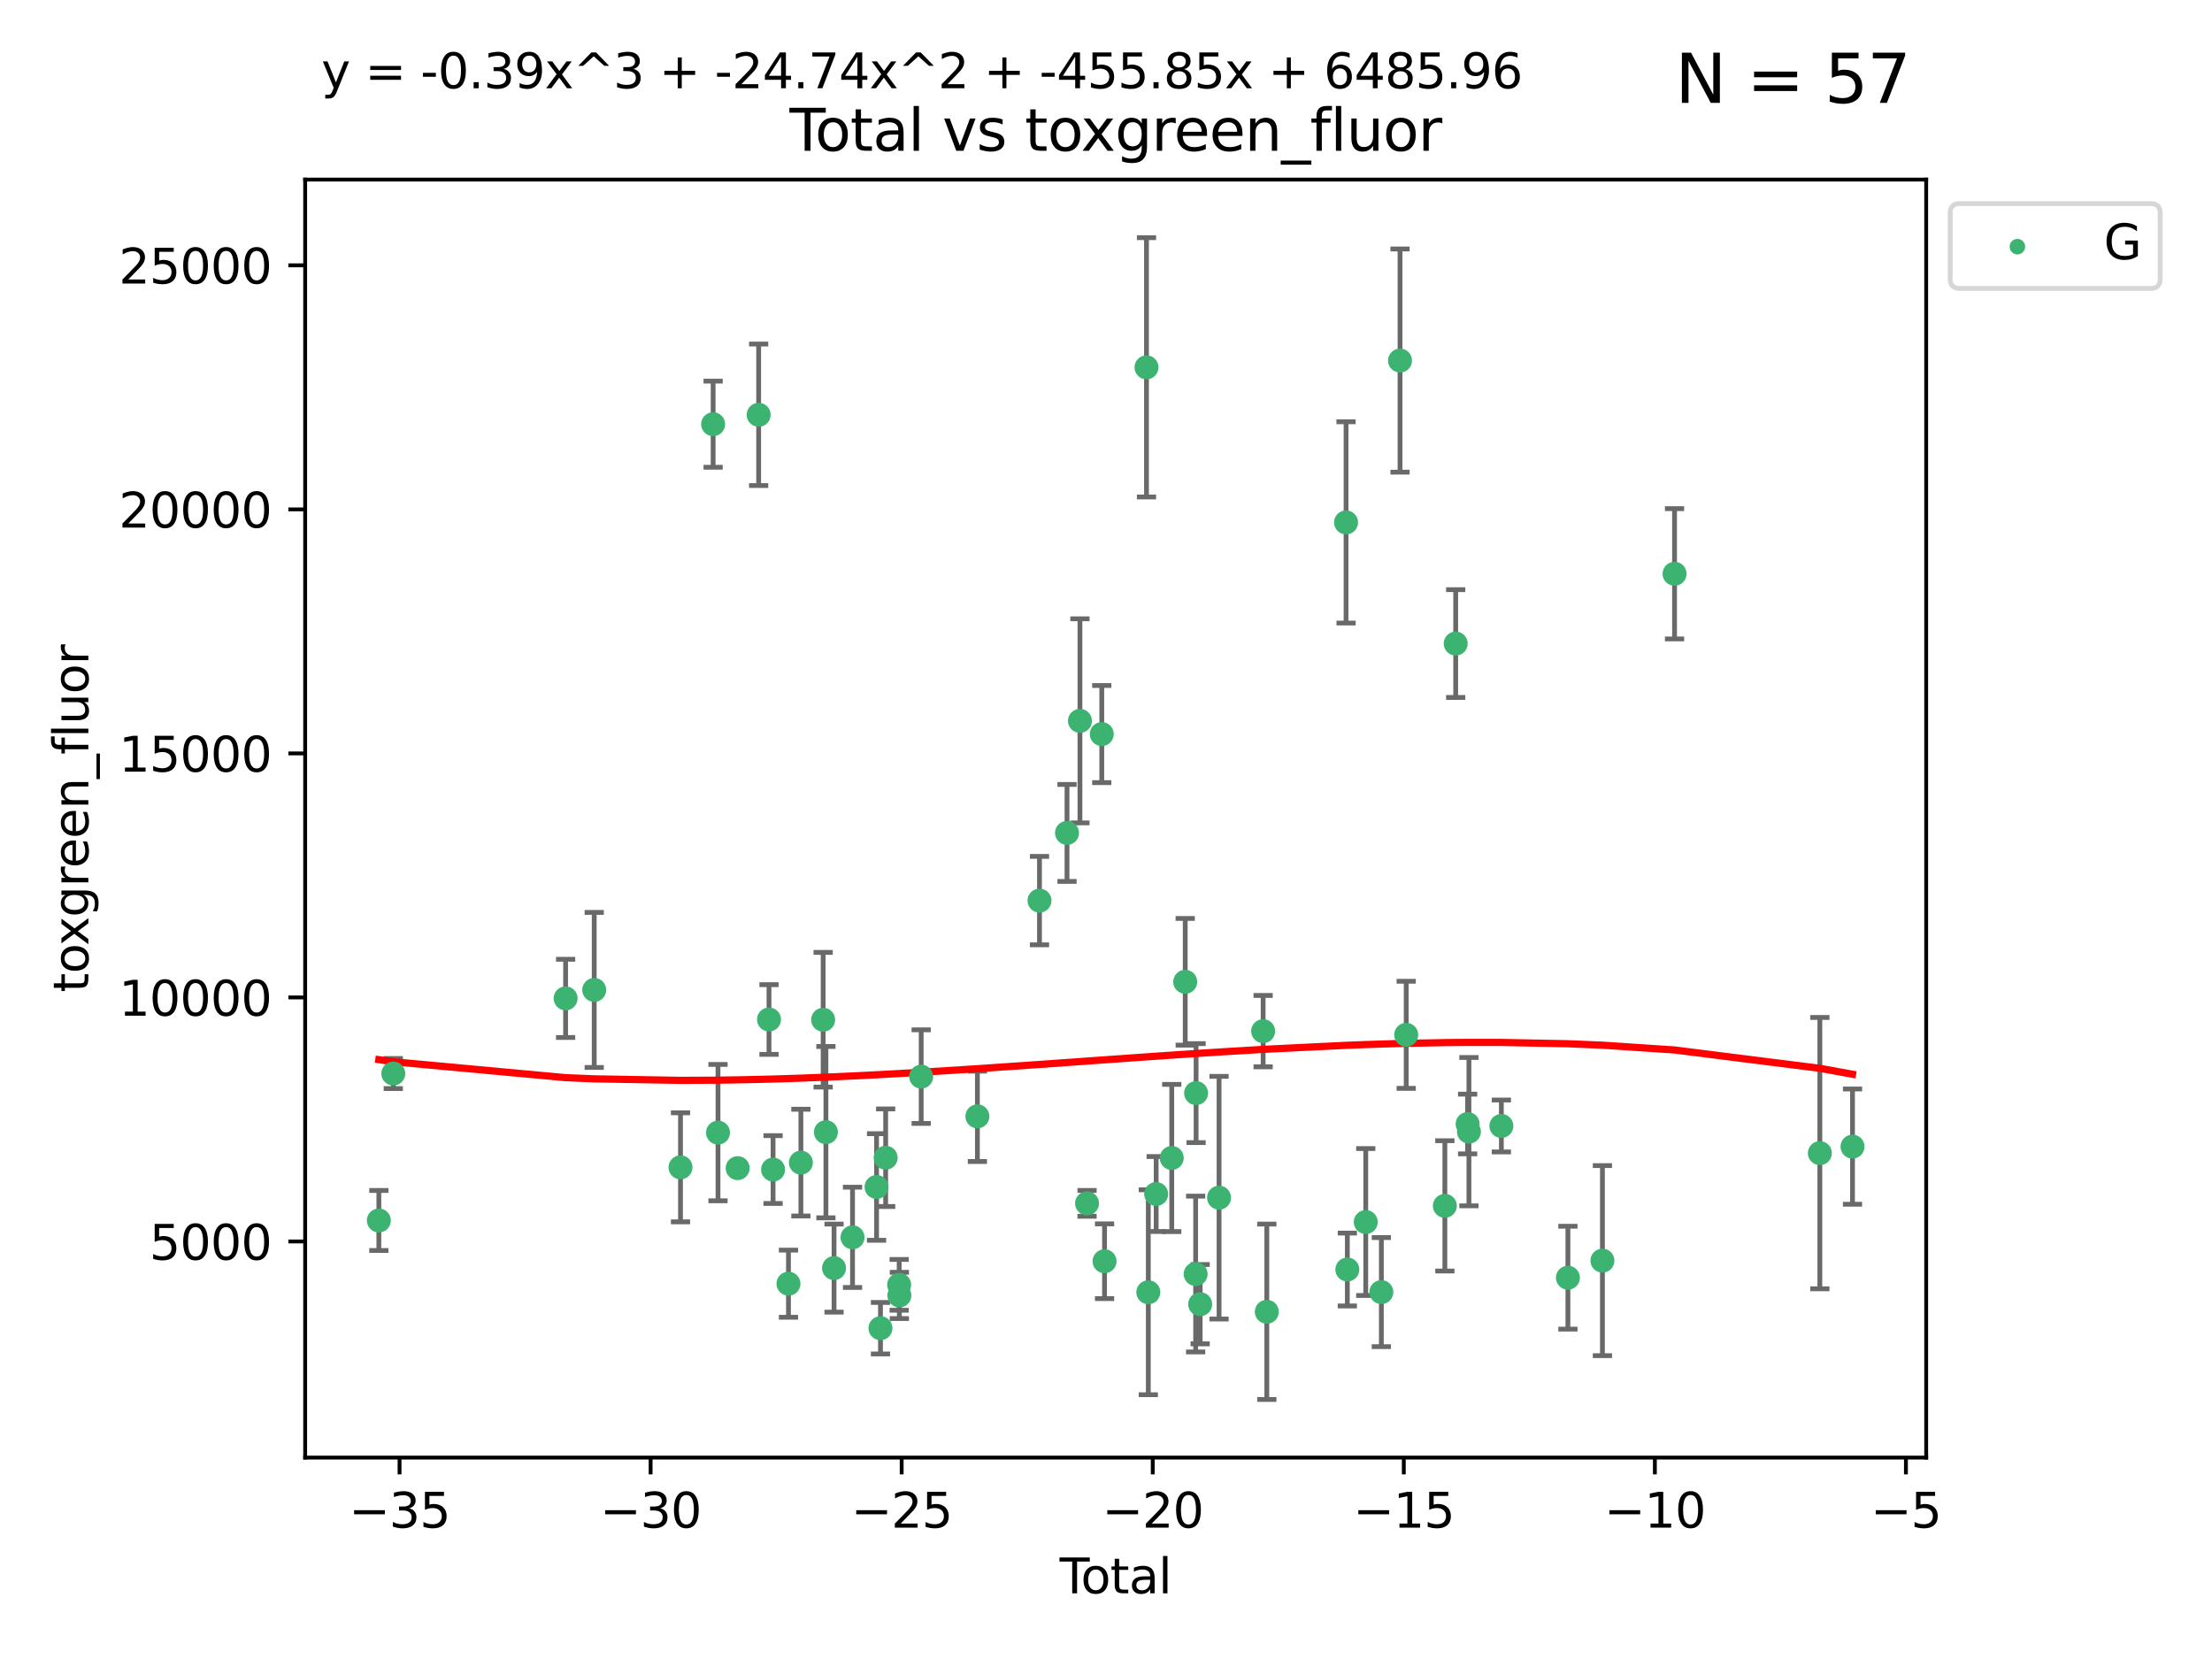 <?xml version="1.0" encoding="utf-8" standalone="no"?>
<!DOCTYPE svg PUBLIC "-//W3C//DTD SVG 1.1//EN"
  "http://www.w3.org/Graphics/SVG/1.1/DTD/svg11.dtd">
<svg xmlns:xlink="http://www.w3.org/1999/xlink" width="460.8pt" height="345.6pt" viewBox="0 0 460.8 345.6" xmlns="http://www.w3.org/2000/svg" version="1.1">
 <defs>
  <style type="text/css">*{stroke-linejoin: round; stroke-linecap: butt}</style>
 </defs>
 <g id="figure_1">
  <g id="patch_1">
   <path d="M 0 345.6 
L 460.8 345.6 
L 460.8 0 
L 0 0 
z
" style="fill: #ffffff"/>
  </g>
  <g id="axes_1">
   <g id="patch_2">
    <path d="M 63.571 303.64 
L 401.26 303.64 
L 401.26 37.411 
L 63.571 37.411 
z
" style="fill: #ffffff"/>
   </g>
   <g id="PathCollection_1">
    <defs>
     <path id="m9f937b7f90" d="M 0 1.118 
C 0.297 1.118 0.581 1 0.791 0.791 
C 1 0.581 1.118 0.297 1.118 0 
C 1.118 -0.297 1 -0.581 0.791 -0.791 
C 0.581 -1 0.297 -1.118 0 -1.118 
C -0.297 -1.118 -0.581 -1 -0.791 -0.791 
C -1 -0.581 -1.118 -0.297 -1.118 0 
C -1.118 0.297 -1 0.581 -0.791 0.791 
C -0.581 1 -0.297 1.118 0 1.118 
z
" style="stroke: #3cb371"/>
    </defs>
    <g clip-path="url(#pe8ddc20bd3)">
     <use xlink:href="#m9f937b7f90" x="78.921" y="254.249" style="fill: #3cb371; stroke: #3cb371"/>
     <use xlink:href="#m9f937b7f90" x="81.93" y="223.641" style="fill: #3cb371; stroke: #3cb371"/>
     <use xlink:href="#m9f937b7f90" x="117.827" y="207.979" style="fill: #3cb371; stroke: #3cb371"/>
     <use xlink:href="#m9f937b7f90" x="123.788" y="206.22" style="fill: #3cb371; stroke: #3cb371"/>
     <use xlink:href="#m9f937b7f90" x="141.76" y="243.178" style="fill: #3cb371; stroke: #3cb371"/>
     <use xlink:href="#m9f937b7f90" x="148.556" y="88.366" style="fill: #3cb371; stroke: #3cb371"/>
     <use xlink:href="#m9f937b7f90" x="149.573" y="235.945" style="fill: #3cb371; stroke: #3cb371"/>
     <use xlink:href="#m9f937b7f90" x="153.665" y="243.344" style="fill: #3cb371; stroke: #3cb371"/>
     <use xlink:href="#m9f937b7f90" x="158.042" y="86.408" style="fill: #3cb371; stroke: #3cb371"/>
     <use xlink:href="#m9f937b7f90" x="160.196" y="212.38" style="fill: #3cb371; stroke: #3cb371"/>
     <use xlink:href="#m9f937b7f90" x="161.046" y="243.642" style="fill: #3cb371; stroke: #3cb371"/>
     <use xlink:href="#m9f937b7f90" x="164.252" y="267.417" style="fill: #3cb371; stroke: #3cb371"/>
     <use xlink:href="#m9f937b7f90" x="166.84" y="242.194" style="fill: #3cb371; stroke: #3cb371"/>
     <use xlink:href="#m9f937b7f90" x="171.475" y="212.433" style="fill: #3cb371; stroke: #3cb371"/>
     <use xlink:href="#m9f937b7f90" x="172.053" y="235.851" style="fill: #3cb371; stroke: #3cb371"/>
     <use xlink:href="#m9f937b7f90" x="173.747" y="264.164" style="fill: #3cb371; stroke: #3cb371"/>
     <use xlink:href="#m9f937b7f90" x="177.596" y="257.757" style="fill: #3cb371; stroke: #3cb371"/>
     <use xlink:href="#m9f937b7f90" x="182.603" y="247.271" style="fill: #3cb371; stroke: #3cb371"/>
     <use xlink:href="#m9f937b7f90" x="183.419" y="276.687" style="fill: #3cb371; stroke: #3cb371"/>
     <use xlink:href="#m9f937b7f90" x="184.499" y="241.174" style="fill: #3cb371; stroke: #3cb371"/>
     <use xlink:href="#m9f937b7f90" x="187.311" y="267.658" style="fill: #3cb371; stroke: #3cb371"/>
     <use xlink:href="#m9f937b7f90" x="187.355" y="269.866" style="fill: #3cb371; stroke: #3cb371"/>
     <use xlink:href="#m9f937b7f90" x="191.898" y="224.281" style="fill: #3cb371; stroke: #3cb371"/>
     <use xlink:href="#m9f937b7f90" x="203.61" y="232.552" style="fill: #3cb371; stroke: #3cb371"/>
     <use xlink:href="#m9f937b7f90" x="216.545" y="187.615" style="fill: #3cb371; stroke: #3cb371"/>
     <use xlink:href="#m9f937b7f90" x="222.277" y="173.511" style="fill: #3cb371; stroke: #3cb371"/>
     <use xlink:href="#m9f937b7f90" x="224.972" y="150.168" style="fill: #3cb371; stroke: #3cb371"/>
     <use xlink:href="#m9f937b7f90" x="226.453" y="250.678" style="fill: #3cb371; stroke: #3cb371"/>
     <use xlink:href="#m9f937b7f90" x="229.52" y="152.922" style="fill: #3cb371; stroke: #3cb371"/>
     <use xlink:href="#m9f937b7f90" x="230.097" y="262.738" style="fill: #3cb371; stroke: #3cb371"/>
     <use xlink:href="#m9f937b7f90" x="238.835" y="76.523" style="fill: #3cb371; stroke: #3cb371"/>
     <use xlink:href="#m9f937b7f90" x="239.213" y="269.202" style="fill: #3cb371; stroke: #3cb371"/>
     <use xlink:href="#m9f937b7f90" x="240.851" y="248.737" style="fill: #3cb371; stroke: #3cb371"/>
     <use xlink:href="#m9f937b7f90" x="244.097" y="241.227" style="fill: #3cb371; stroke: #3cb371"/>
     <use xlink:href="#m9f937b7f90" x="246.904" y="204.526" style="fill: #3cb371; stroke: #3cb371"/>
     <use xlink:href="#m9f937b7f90" x="249.076" y="265.407" style="fill: #3cb371; stroke: #3cb371"/>
     <use xlink:href="#m9f937b7f90" x="249.167" y="227.716" style="fill: #3cb371; stroke: #3cb371"/>
     <use xlink:href="#m9f937b7f90" x="250.017" y="271.687" style="fill: #3cb371; stroke: #3cb371"/>
     <use xlink:href="#m9f937b7f90" x="253.952" y="249.5" style="fill: #3cb371; stroke: #3cb371"/>
     <use xlink:href="#m9f937b7f90" x="263.134" y="214.807" style="fill: #3cb371; stroke: #3cb371"/>
     <use xlink:href="#m9f937b7f90" x="263.901" y="273.268" style="fill: #3cb371; stroke: #3cb371"/>
     <use xlink:href="#m9f937b7f90" x="280.407" y="108.828" style="fill: #3cb371; stroke: #3cb371"/>
     <use xlink:href="#m9f937b7f90" x="280.673" y="264.465" style="fill: #3cb371; stroke: #3cb371"/>
     <use xlink:href="#m9f937b7f90" x="284.511" y="254.573" style="fill: #3cb371; stroke: #3cb371"/>
     <use xlink:href="#m9f937b7f90" x="287.76" y="269.166" style="fill: #3cb371; stroke: #3cb371"/>
     <use xlink:href="#m9f937b7f90" x="291.648" y="75.114" style="fill: #3cb371; stroke: #3cb371"/>
     <use xlink:href="#m9f937b7f90" x="292.937" y="215.573" style="fill: #3cb371; stroke: #3cb371"/>
     <use xlink:href="#m9f937b7f90" x="300.991" y="251.202" style="fill: #3cb371; stroke: #3cb371"/>
     <use xlink:href="#m9f937b7f90" x="303.248" y="134.066" style="fill: #3cb371; stroke: #3cb371"/>
     <use xlink:href="#m9f937b7f90" x="305.733" y="234.151" style="fill: #3cb371; stroke: #3cb371"/>
     <use xlink:href="#m9f937b7f90" x="306.006" y="235.745" style="fill: #3cb371; stroke: #3cb371"/>
     <use xlink:href="#m9f937b7f90" x="312.761" y="234.558" style="fill: #3cb371; stroke: #3cb371"/>
     <use xlink:href="#m9f937b7f90" x="326.625" y="266.167" style="fill: #3cb371; stroke: #3cb371"/>
     <use xlink:href="#m9f937b7f90" x="333.814" y="262.615" style="fill: #3cb371; stroke: #3cb371"/>
     <use xlink:href="#m9f937b7f90" x="348.839" y="119.527" style="fill: #3cb371; stroke: #3cb371"/>
     <use xlink:href="#m9f937b7f90" x="379.109" y="240.218" style="fill: #3cb371; stroke: #3cb371"/>
     <use xlink:href="#m9f937b7f90" x="385.911" y="238.863" style="fill: #3cb371; stroke: #3cb371"/>
    </g>
   </g>
   <g id="matplotlib.axis_1">
    <g id="xtick_1">
     <g id="line2d_1">
      <defs>
       <path id="m8749e82471" d="M 0 0 
L 0 3.5 
" style="stroke: #000000; stroke-width: 0.8"/>
      </defs>
      <g>
       <use xlink:href="#m8749e82471" x="83.232" y="303.64" style="stroke: #000000; stroke-width: 0.8"/>
      </g>
     </g>
     <g id="text_1">
      <!-- −35 -->
      <g transform="translate(72.68 318.238)scale(0.1 -0.1)">
       <defs>
        <path id="DejaVuSans-2212" d="M 678 2272 
L 4684 2272 
L 4684 1741 
L 678 1741 
L 678 2272 
z
" transform="scale(0.016)"/>
        <path id="DejaVuSans-33" d="M 2597 2516 
Q 3050 2419 3304 2112 
Q 3559 1806 3559 1356 
Q 3559 666 3084 287 
Q 2609 -91 1734 -91 
Q 1441 -91 1130 -33 
Q 819 25 488 141 
L 488 750 
Q 750 597 1062 519 
Q 1375 441 1716 441 
Q 2309 441 2620 675 
Q 2931 909 2931 1356 
Q 2931 1769 2642 2001 
Q 2353 2234 1838 2234 
L 1294 2234 
L 1294 2753 
L 1863 2753 
Q 2328 2753 2575 2939 
Q 2822 3125 2822 3475 
Q 2822 3834 2567 4026 
Q 2313 4219 1838 4219 
Q 1578 4219 1281 4162 
Q 984 4106 628 3988 
L 628 4550 
Q 988 4650 1302 4700 
Q 1616 4750 1894 4750 
Q 2613 4750 3031 4423 
Q 3450 4097 3450 3541 
Q 3450 3153 3228 2886 
Q 3006 2619 2597 2516 
z
" transform="scale(0.016)"/>
        <path id="DejaVuSans-35" d="M 691 4666 
L 3169 4666 
L 3169 4134 
L 1269 4134 
L 1269 2991 
Q 1406 3038 1543 3061 
Q 1681 3084 1819 3084 
Q 2600 3084 3056 2656 
Q 3513 2228 3513 1497 
Q 3513 744 3044 326 
Q 2575 -91 1722 -91 
Q 1428 -91 1123 -41 
Q 819 9 494 109 
L 494 744 
Q 775 591 1075 516 
Q 1375 441 1709 441 
Q 2250 441 2565 725 
Q 2881 1009 2881 1497 
Q 2881 1984 2565 2268 
Q 2250 2553 1709 2553 
Q 1456 2553 1204 2497 
Q 953 2441 691 2322 
L 691 4666 
z
" transform="scale(0.016)"/>
       </defs>
       <use xlink:href="#DejaVuSans-2212"/>
       <use xlink:href="#DejaVuSans-33" x="83.789"/>
       <use xlink:href="#DejaVuSans-35" x="147.412"/>
      </g>
     </g>
    </g>
    <g id="xtick_2">
     <g id="line2d_2">
      <g>
       <use xlink:href="#m8749e82471" x="135.534" y="303.64" style="stroke: #000000; stroke-width: 0.8"/>
      </g>
     </g>
     <g id="text_2">
      <!-- −30 -->
      <g transform="translate(124.981 318.238)scale(0.1 -0.1)">
       <defs>
        <path id="DejaVuSans-30" d="M 2034 4250 
Q 1547 4250 1301 3770 
Q 1056 3291 1056 2328 
Q 1056 1369 1301 889 
Q 1547 409 2034 409 
Q 2525 409 2770 889 
Q 3016 1369 3016 2328 
Q 3016 3291 2770 3770 
Q 2525 4250 2034 4250 
z
M 2034 4750 
Q 2819 4750 3233 4129 
Q 3647 3509 3647 2328 
Q 3647 1150 3233 529 
Q 2819 -91 2034 -91 
Q 1250 -91 836 529 
Q 422 1150 422 2328 
Q 422 3509 836 4129 
Q 1250 4750 2034 4750 
z
" transform="scale(0.016)"/>
       </defs>
       <use xlink:href="#DejaVuSans-2212"/>
       <use xlink:href="#DejaVuSans-33" x="83.789"/>
       <use xlink:href="#DejaVuSans-30" x="147.412"/>
      </g>
     </g>
    </g>
    <g id="xtick_3">
     <g id="line2d_3">
      <g>
       <use xlink:href="#m8749e82471" x="187.835" y="303.64" style="stroke: #000000; stroke-width: 0.8"/>
      </g>
     </g>
     <g id="text_3">
      <!-- −25 -->
      <g transform="translate(177.283 318.238)scale(0.1 -0.1)">
       <defs>
        <path id="DejaVuSans-32" d="M 1228 531 
L 3431 531 
L 3431 0 
L 469 0 
L 469 531 
Q 828 903 1448 1529 
Q 2069 2156 2228 2338 
Q 2531 2678 2651 2914 
Q 2772 3150 2772 3378 
Q 2772 3750 2511 3984 
Q 2250 4219 1831 4219 
Q 1534 4219 1204 4116 
Q 875 4013 500 3803 
L 500 4441 
Q 881 4594 1212 4672 
Q 1544 4750 1819 4750 
Q 2544 4750 2975 4387 
Q 3406 4025 3406 3419 
Q 3406 3131 3298 2873 
Q 3191 2616 2906 2266 
Q 2828 2175 2409 1742 
Q 1991 1309 1228 531 
z
" transform="scale(0.016)"/>
       </defs>
       <use xlink:href="#DejaVuSans-2212"/>
       <use xlink:href="#DejaVuSans-32" x="83.789"/>
       <use xlink:href="#DejaVuSans-35" x="147.412"/>
      </g>
     </g>
    </g>
    <g id="xtick_4">
     <g id="line2d_4">
      <g>
       <use xlink:href="#m8749e82471" x="240.136" y="303.64" style="stroke: #000000; stroke-width: 0.8"/>
      </g>
     </g>
     <g id="text_4">
      <!-- −20 -->
      <g transform="translate(229.584 318.238)scale(0.1 -0.1)">
       <use xlink:href="#DejaVuSans-2212"/>
       <use xlink:href="#DejaVuSans-32" x="83.789"/>
       <use xlink:href="#DejaVuSans-30" x="147.412"/>
      </g>
     </g>
    </g>
    <g id="xtick_5">
     <g id="line2d_5">
      <g>
       <use xlink:href="#m8749e82471" x="292.437" y="303.64" style="stroke: #000000; stroke-width: 0.8"/>
      </g>
     </g>
     <g id="text_5">
      <!-- −15 -->
      <g transform="translate(281.885 318.238)scale(0.1 -0.1)">
       <defs>
        <path id="DejaVuSans-31" d="M 794 531 
L 1825 531 
L 1825 4091 
L 703 3866 
L 703 4441 
L 1819 4666 
L 2450 4666 
L 2450 531 
L 3481 531 
L 3481 0 
L 794 0 
L 794 531 
z
" transform="scale(0.016)"/>
       </defs>
       <use xlink:href="#DejaVuSans-2212"/>
       <use xlink:href="#DejaVuSans-31" x="83.789"/>
       <use xlink:href="#DejaVuSans-35" x="147.412"/>
      </g>
     </g>
    </g>
    <g id="xtick_6">
     <g id="line2d_6">
      <g>
       <use xlink:href="#m8749e82471" x="344.739" y="303.64" style="stroke: #000000; stroke-width: 0.8"/>
      </g>
     </g>
     <g id="text_6">
      <!-- −10 -->
      <g transform="translate(334.186 318.238)scale(0.1 -0.1)">
       <use xlink:href="#DejaVuSans-2212"/>
       <use xlink:href="#DejaVuSans-31" x="83.789"/>
       <use xlink:href="#DejaVuSans-30" x="147.412"/>
      </g>
     </g>
    </g>
    <g id="xtick_7">
     <g id="line2d_7">
      <g>
       <use xlink:href="#m8749e82471" x="397.04" y="303.64" style="stroke: #000000; stroke-width: 0.8"/>
      </g>
     </g>
     <g id="text_7">
      <!-- −5 -->
      <g transform="translate(389.669 318.238)scale(0.1 -0.1)">
       <use xlink:href="#DejaVuSans-2212"/>
       <use xlink:href="#DejaVuSans-35" x="83.789"/>
      </g>
     </g>
    </g>
    <g id="text_8">
     <!-- Total -->
     <g transform="translate(220.739 331.917)scale(0.1 -0.1)">
      <defs>
       <path id="DejaVuSans-54" d="M -19 4666 
L 3928 4666 
L 3928 4134 
L 2272 4134 
L 2272 0 
L 1638 0 
L 1638 4134 
L -19 4134 
L -19 4666 
z
" transform="scale(0.016)"/>
       <path id="DejaVuSans-6f" d="M 1959 3097 
Q 1497 3097 1228 2736 
Q 959 2375 959 1747 
Q 959 1119 1226 758 
Q 1494 397 1959 397 
Q 2419 397 2687 759 
Q 2956 1122 2956 1747 
Q 2956 2369 2687 2733 
Q 2419 3097 1959 3097 
z
M 1959 3584 
Q 2709 3584 3137 3096 
Q 3566 2609 3566 1747 
Q 3566 888 3137 398 
Q 2709 -91 1959 -91 
Q 1206 -91 779 398 
Q 353 888 353 1747 
Q 353 2609 779 3096 
Q 1206 3584 1959 3584 
z
" transform="scale(0.016)"/>
       <path id="DejaVuSans-74" d="M 1172 4494 
L 1172 3500 
L 2356 3500 
L 2356 3053 
L 1172 3053 
L 1172 1153 
Q 1172 725 1289 603 
Q 1406 481 1766 481 
L 2356 481 
L 2356 0 
L 1766 0 
Q 1100 0 847 248 
Q 594 497 594 1153 
L 594 3053 
L 172 3053 
L 172 3500 
L 594 3500 
L 594 4494 
L 1172 4494 
z
" transform="scale(0.016)"/>
       <path id="DejaVuSans-61" d="M 2194 1759 
Q 1497 1759 1228 1600 
Q 959 1441 959 1056 
Q 959 750 1161 570 
Q 1363 391 1709 391 
Q 2188 391 2477 730 
Q 2766 1069 2766 1631 
L 2766 1759 
L 2194 1759 
z
M 3341 1997 
L 3341 0 
L 2766 0 
L 2766 531 
Q 2569 213 2275 61 
Q 1981 -91 1556 -91 
Q 1019 -91 701 211 
Q 384 513 384 1019 
Q 384 1609 779 1909 
Q 1175 2209 1959 2209 
L 2766 2209 
L 2766 2266 
Q 2766 2663 2505 2880 
Q 2244 3097 1772 3097 
Q 1472 3097 1187 3025 
Q 903 2953 641 2809 
L 641 3341 
Q 956 3463 1253 3523 
Q 1550 3584 1831 3584 
Q 2591 3584 2966 3190 
Q 3341 2797 3341 1997 
z
" transform="scale(0.016)"/>
       <path id="DejaVuSans-6c" d="M 603 4863 
L 1178 4863 
L 1178 0 
L 603 0 
L 603 4863 
z
" transform="scale(0.016)"/>
      </defs>
      <use xlink:href="#DejaVuSans-54"/>
      <use xlink:href="#DejaVuSans-6f" x="44.084"/>
      <use xlink:href="#DejaVuSans-74" x="105.266"/>
      <use xlink:href="#DejaVuSans-61" x="144.475"/>
      <use xlink:href="#DejaVuSans-6c" x="205.754"/>
     </g>
    </g>
   </g>
   <g id="matplotlib.axis_2">
    <g id="ytick_1">
     <g id="line2d_8">
      <defs>
       <path id="mbdf4c01a03" d="M 0 0 
L -3.5 0 
" style="stroke: #000000; stroke-width: 0.8"/>
      </defs>
      <g>
       <use xlink:href="#mbdf4c01a03" x="63.571" y="258.624" style="stroke: #000000; stroke-width: 0.8"/>
      </g>
     </g>
     <g id="text_9">
      <!-- 5000 -->
      <g transform="translate(31.121 262.423)scale(0.1 -0.1)">
       <use xlink:href="#DejaVuSans-35"/>
       <use xlink:href="#DejaVuSans-30" x="63.623"/>
       <use xlink:href="#DejaVuSans-30" x="127.246"/>
       <use xlink:href="#DejaVuSans-30" x="190.869"/>
      </g>
     </g>
    </g>
    <g id="ytick_2">
     <g id="line2d_9">
      <g>
       <use xlink:href="#mbdf4c01a03" x="63.571" y="207.786" style="stroke: #000000; stroke-width: 0.8"/>
      </g>
     </g>
     <g id="text_10">
      <!-- 10000 -->
      <g transform="translate(24.759 211.585)scale(0.1 -0.1)">
       <use xlink:href="#DejaVuSans-31"/>
       <use xlink:href="#DejaVuSans-30" x="63.623"/>
       <use xlink:href="#DejaVuSans-30" x="127.246"/>
       <use xlink:href="#DejaVuSans-30" x="190.869"/>
       <use xlink:href="#DejaVuSans-30" x="254.492"/>
      </g>
     </g>
    </g>
    <g id="ytick_3">
     <g id="line2d_10">
      <g>
       <use xlink:href="#mbdf4c01a03" x="63.571" y="156.947" style="stroke: #000000; stroke-width: 0.8"/>
      </g>
     </g>
     <g id="text_11">
      <!-- 15000 -->
      <g transform="translate(24.759 160.746)scale(0.1 -0.1)">
       <use xlink:href="#DejaVuSans-31"/>
       <use xlink:href="#DejaVuSans-35" x="63.623"/>
       <use xlink:href="#DejaVuSans-30" x="127.246"/>
       <use xlink:href="#DejaVuSans-30" x="190.869"/>
       <use xlink:href="#DejaVuSans-30" x="254.492"/>
      </g>
     </g>
    </g>
    <g id="ytick_4">
     <g id="line2d_11">
      <g>
       <use xlink:href="#mbdf4c01a03" x="63.571" y="106.109" style="stroke: #000000; stroke-width: 0.8"/>
      </g>
     </g>
     <g id="text_12">
      <!-- 20000 -->
      <g transform="translate(24.759 109.908)scale(0.1 -0.1)">
       <use xlink:href="#DejaVuSans-32"/>
       <use xlink:href="#DejaVuSans-30" x="63.623"/>
       <use xlink:href="#DejaVuSans-30" x="127.246"/>
       <use xlink:href="#DejaVuSans-30" x="190.869"/>
       <use xlink:href="#DejaVuSans-30" x="254.492"/>
      </g>
     </g>
    </g>
    <g id="ytick_5">
     <g id="line2d_12">
      <g>
       <use xlink:href="#mbdf4c01a03" x="63.571" y="55.271" style="stroke: #000000; stroke-width: 0.8"/>
      </g>
     </g>
     <g id="text_13">
      <!-- 25000 -->
      <g transform="translate(24.759 59.07)scale(0.1 -0.1)">
       <use xlink:href="#DejaVuSans-32"/>
       <use xlink:href="#DejaVuSans-35" x="63.623"/>
       <use xlink:href="#DejaVuSans-30" x="127.246"/>
       <use xlink:href="#DejaVuSans-30" x="190.869"/>
       <use xlink:href="#DejaVuSans-30" x="254.492"/>
      </g>
     </g>
    </g>
    <g id="text_14">
     <!-- toxgreen_fluor -->
     <g transform="translate(18.401 206.72)rotate(-90)scale(0.1 -0.1)">
      <defs>
       <path id="DejaVuSans-78" d="M 3513 3500 
L 2247 1797 
L 3578 0 
L 2900 0 
L 1881 1375 
L 863 0 
L 184 0 
L 1544 1831 
L 300 3500 
L 978 3500 
L 1906 2253 
L 2834 3500 
L 3513 3500 
z
" transform="scale(0.016)"/>
       <path id="DejaVuSans-67" d="M 2906 1791 
Q 2906 2416 2648 2759 
Q 2391 3103 1925 3103 
Q 1463 3103 1205 2759 
Q 947 2416 947 1791 
Q 947 1169 1205 825 
Q 1463 481 1925 481 
Q 2391 481 2648 825 
Q 2906 1169 2906 1791 
z
M 3481 434 
Q 3481 -459 3084 -895 
Q 2688 -1331 1869 -1331 
Q 1566 -1331 1297 -1286 
Q 1028 -1241 775 -1147 
L 775 -588 
Q 1028 -725 1275 -790 
Q 1522 -856 1778 -856 
Q 2344 -856 2625 -561 
Q 2906 -266 2906 331 
L 2906 616 
Q 2728 306 2450 153 
Q 2172 0 1784 0 
Q 1141 0 747 490 
Q 353 981 353 1791 
Q 353 2603 747 3093 
Q 1141 3584 1784 3584 
Q 2172 3584 2450 3431 
Q 2728 3278 2906 2969 
L 2906 3500 
L 3481 3500 
L 3481 434 
z
" transform="scale(0.016)"/>
       <path id="DejaVuSans-72" d="M 2631 2963 
Q 2534 3019 2420 3045 
Q 2306 3072 2169 3072 
Q 1681 3072 1420 2755 
Q 1159 2438 1159 1844 
L 1159 0 
L 581 0 
L 581 3500 
L 1159 3500 
L 1159 2956 
Q 1341 3275 1631 3429 
Q 1922 3584 2338 3584 
Q 2397 3584 2469 3576 
Q 2541 3569 2628 3553 
L 2631 2963 
z
" transform="scale(0.016)"/>
       <path id="DejaVuSans-65" d="M 3597 1894 
L 3597 1613 
L 953 1613 
Q 991 1019 1311 708 
Q 1631 397 2203 397 
Q 2534 397 2845 478 
Q 3156 559 3463 722 
L 3463 178 
Q 3153 47 2828 -22 
Q 2503 -91 2169 -91 
Q 1331 -91 842 396 
Q 353 884 353 1716 
Q 353 2575 817 3079 
Q 1281 3584 2069 3584 
Q 2775 3584 3186 3129 
Q 3597 2675 3597 1894 
z
M 3022 2063 
Q 3016 2534 2758 2815 
Q 2500 3097 2075 3097 
Q 1594 3097 1305 2825 
Q 1016 2553 972 2059 
L 3022 2063 
z
" transform="scale(0.016)"/>
       <path id="DejaVuSans-6e" d="M 3513 2113 
L 3513 0 
L 2938 0 
L 2938 2094 
Q 2938 2591 2744 2837 
Q 2550 3084 2163 3084 
Q 1697 3084 1428 2787 
Q 1159 2491 1159 1978 
L 1159 0 
L 581 0 
L 581 3500 
L 1159 3500 
L 1159 2956 
Q 1366 3272 1645 3428 
Q 1925 3584 2291 3584 
Q 2894 3584 3203 3211 
Q 3513 2838 3513 2113 
z
" transform="scale(0.016)"/>
       <path id="DejaVuSans-5f" d="M 3263 -1063 
L 3263 -1509 
L -63 -1509 
L -63 -1063 
L 3263 -1063 
z
" transform="scale(0.016)"/>
       <path id="DejaVuSans-66" d="M 2375 4863 
L 2375 4384 
L 1825 4384 
Q 1516 4384 1395 4259 
Q 1275 4134 1275 3809 
L 1275 3500 
L 2222 3500 
L 2222 3053 
L 1275 3053 
L 1275 0 
L 697 0 
L 697 3053 
L 147 3053 
L 147 3500 
L 697 3500 
L 697 3744 
Q 697 4328 969 4595 
Q 1241 4863 1831 4863 
L 2375 4863 
z
" transform="scale(0.016)"/>
       <path id="DejaVuSans-75" d="M 544 1381 
L 544 3500 
L 1119 3500 
L 1119 1403 
Q 1119 906 1312 657 
Q 1506 409 1894 409 
Q 2359 409 2629 706 
Q 2900 1003 2900 1516 
L 2900 3500 
L 3475 3500 
L 3475 0 
L 2900 0 
L 2900 538 
Q 2691 219 2414 64 
Q 2138 -91 1772 -91 
Q 1169 -91 856 284 
Q 544 659 544 1381 
z
M 1991 3584 
L 1991 3584 
z
" transform="scale(0.016)"/>
      </defs>
      <use xlink:href="#DejaVuSans-74"/>
      <use xlink:href="#DejaVuSans-6f" x="39.209"/>
      <use xlink:href="#DejaVuSans-78" x="97.266"/>
      <use xlink:href="#DejaVuSans-67" x="156.445"/>
      <use xlink:href="#DejaVuSans-72" x="219.922"/>
      <use xlink:href="#DejaVuSans-65" x="258.785"/>
      <use xlink:href="#DejaVuSans-65" x="320.309"/>
      <use xlink:href="#DejaVuSans-6e" x="381.832"/>
      <use xlink:href="#DejaVuSans-5f" x="445.211"/>
      <use xlink:href="#DejaVuSans-66" x="495.211"/>
      <use xlink:href="#DejaVuSans-6c" x="530.416"/>
      <use xlink:href="#DejaVuSans-75" x="558.199"/>
      <use xlink:href="#DejaVuSans-6f" x="621.578"/>
      <use xlink:href="#DejaVuSans-72" x="682.76"/>
     </g>
    </g>
   </g>
   <g id="LineCollection_1">
    <path d="M 78.921 260.501 
L 78.921 247.998 
" clip-path="url(#pe8ddc20bd3)" style="fill: none; stroke: #696969"/>
    <path d="M 81.93 226.773 
L 81.93 220.509 
" clip-path="url(#pe8ddc20bd3)" style="fill: none; stroke: #696969"/>
    <path d="M 117.827 216.128 
L 117.827 199.83 
" clip-path="url(#pe8ddc20bd3)" style="fill: none; stroke: #696969"/>
    <path d="M 123.788 222.371 
L 123.788 190.069 
" clip-path="url(#pe8ddc20bd3)" style="fill: none; stroke: #696969"/>
    <path d="M 141.76 254.535 
L 141.76 231.821 
" clip-path="url(#pe8ddc20bd3)" style="fill: none; stroke: #696969"/>
    <path d="M 148.556 97.336 
L 148.556 79.395 
" clip-path="url(#pe8ddc20bd3)" style="fill: none; stroke: #696969"/>
    <path d="M 149.573 250.147 
L 149.573 221.743 
" clip-path="url(#pe8ddc20bd3)" style="fill: none; stroke: #696969"/>
    <path d="M 153.665 244.208 
L 153.665 242.48 
" clip-path="url(#pe8ddc20bd3)" style="fill: none; stroke: #696969"/>
    <path d="M 158.042 101.145 
L 158.042 71.67 
" clip-path="url(#pe8ddc20bd3)" style="fill: none; stroke: #696969"/>
    <path d="M 160.196 219.638 
L 160.196 205.122 
" clip-path="url(#pe8ddc20bd3)" style="fill: none; stroke: #696969"/>
    <path d="M 161.046 250.71 
L 161.046 236.575 
" clip-path="url(#pe8ddc20bd3)" style="fill: none; stroke: #696969"/>
    <path d="M 164.252 274.406 
L 164.252 260.429 
" clip-path="url(#pe8ddc20bd3)" style="fill: none; stroke: #696969"/>
    <path d="M 166.84 253.312 
L 166.84 231.076 
" clip-path="url(#pe8ddc20bd3)" style="fill: none; stroke: #696969"/>
    <path d="M 171.475 226.462 
L 171.475 198.403 
" clip-path="url(#pe8ddc20bd3)" style="fill: none; stroke: #696969"/>
    <path d="M 172.053 253.698 
L 172.053 218.003 
" clip-path="url(#pe8ddc20bd3)" style="fill: none; stroke: #696969"/>
    <path d="M 173.747 273.338 
L 173.747 254.991 
" clip-path="url(#pe8ddc20bd3)" style="fill: none; stroke: #696969"/>
    <path d="M 177.596 268.203 
L 177.596 247.311 
" clip-path="url(#pe8ddc20bd3)" style="fill: none; stroke: #696969"/>
    <path d="M 182.603 258.377 
L 182.603 236.164 
" clip-path="url(#pe8ddc20bd3)" style="fill: none; stroke: #696969"/>
    <path d="M 183.419 282.05 
L 183.419 271.325 
" clip-path="url(#pe8ddc20bd3)" style="fill: none; stroke: #696969"/>
    <path d="M 184.499 251.339 
L 184.499 231.008 
" clip-path="url(#pe8ddc20bd3)" style="fill: none; stroke: #696969"/>
    <path d="M 187.311 272.947 
L 187.311 262.368 
" clip-path="url(#pe8ddc20bd3)" style="fill: none; stroke: #696969"/>
    <path d="M 187.355 274.682 
L 187.355 265.05 
" clip-path="url(#pe8ddc20bd3)" style="fill: none; stroke: #696969"/>
    <path d="M 191.898 234.028 
L 191.898 214.534 
" clip-path="url(#pe8ddc20bd3)" style="fill: none; stroke: #696969"/>
    <path d="M 203.61 241.963 
L 203.61 223.141 
" clip-path="url(#pe8ddc20bd3)" style="fill: none; stroke: #696969"/>
    <path d="M 216.545 196.827 
L 216.545 178.403 
" clip-path="url(#pe8ddc20bd3)" style="fill: none; stroke: #696969"/>
    <path d="M 222.277 183.609 
L 222.277 163.413 
" clip-path="url(#pe8ddc20bd3)" style="fill: none; stroke: #696969"/>
    <path d="M 224.972 171.427 
L 224.972 128.908 
" clip-path="url(#pe8ddc20bd3)" style="fill: none; stroke: #696969"/>
    <path d="M 226.453 253.365 
L 226.453 247.992 
" clip-path="url(#pe8ddc20bd3)" style="fill: none; stroke: #696969"/>
    <path d="M 229.52 163.038 
L 229.52 142.807 
" clip-path="url(#pe8ddc20bd3)" style="fill: none; stroke: #696969"/>
    <path d="M 230.097 270.524 
L 230.097 254.951 
" clip-path="url(#pe8ddc20bd3)" style="fill: none; stroke: #696969"/>
    <path d="M 238.835 103.534 
L 238.835 49.513 
" clip-path="url(#pe8ddc20bd3)" style="fill: none; stroke: #696969"/>
    <path d="M 239.213 290.546 
L 239.213 247.857 
" clip-path="url(#pe8ddc20bd3)" style="fill: none; stroke: #696969"/>
    <path d="M 240.851 256.544 
L 240.851 240.93 
" clip-path="url(#pe8ddc20bd3)" style="fill: none; stroke: #696969"/>
    <path d="M 244.097 256.561 
L 244.097 225.893 
" clip-path="url(#pe8ddc20bd3)" style="fill: none; stroke: #696969"/>
    <path d="M 246.904 217.72 
L 246.904 191.333 
" clip-path="url(#pe8ddc20bd3)" style="fill: none; stroke: #696969"/>
    <path d="M 249.076 281.638 
L 249.076 249.176 
" clip-path="url(#pe8ddc20bd3)" style="fill: none; stroke: #696969"/>
    <path d="M 249.167 238.024 
L 249.167 217.409 
" clip-path="url(#pe8ddc20bd3)" style="fill: none; stroke: #696969"/>
    <path d="M 250.017 279.947 
L 250.017 263.428 
" clip-path="url(#pe8ddc20bd3)" style="fill: none; stroke: #696969"/>
    <path d="M 253.952 274.778 
L 253.952 224.222 
" clip-path="url(#pe8ddc20bd3)" style="fill: none; stroke: #696969"/>
    <path d="M 263.134 222.241 
L 263.134 207.372 
" clip-path="url(#pe8ddc20bd3)" style="fill: none; stroke: #696969"/>
    <path d="M 263.901 291.539 
L 263.901 254.998 
" clip-path="url(#pe8ddc20bd3)" style="fill: none; stroke: #696969"/>
    <path d="M 280.407 129.788 
L 280.407 87.868 
" clip-path="url(#pe8ddc20bd3)" style="fill: none; stroke: #696969"/>
    <path d="M 280.673 272.055 
L 280.673 256.876 
" clip-path="url(#pe8ddc20bd3)" style="fill: none; stroke: #696969"/>
    <path d="M 284.511 269.877 
L 284.511 239.268 
" clip-path="url(#pe8ddc20bd3)" style="fill: none; stroke: #696969"/>
    <path d="M 287.76 280.529 
L 287.76 257.802 
" clip-path="url(#pe8ddc20bd3)" style="fill: none; stroke: #696969"/>
    <path d="M 291.648 98.362 
L 291.648 51.866 
" clip-path="url(#pe8ddc20bd3)" style="fill: none; stroke: #696969"/>
    <path d="M 292.937 226.727 
L 292.937 204.418 
" clip-path="url(#pe8ddc20bd3)" style="fill: none; stroke: #696969"/>
    <path d="M 300.991 264.774 
L 300.991 237.629 
" clip-path="url(#pe8ddc20bd3)" style="fill: none; stroke: #696969"/>
    <path d="M 303.248 145.294 
L 303.248 122.838 
" clip-path="url(#pe8ddc20bd3)" style="fill: none; stroke: #696969"/>
    <path d="M 305.733 240.374 
L 305.733 227.928 
" clip-path="url(#pe8ddc20bd3)" style="fill: none; stroke: #696969"/>
    <path d="M 306.006 251.2 
L 306.006 220.291 
" clip-path="url(#pe8ddc20bd3)" style="fill: none; stroke: #696969"/>
    <path d="M 312.761 239.962 
L 312.761 229.154 
" clip-path="url(#pe8ddc20bd3)" style="fill: none; stroke: #696969"/>
    <path d="M 326.625 276.883 
L 326.625 255.451 
" clip-path="url(#pe8ddc20bd3)" style="fill: none; stroke: #696969"/>
    <path d="M 333.814 282.413 
L 333.814 242.817 
" clip-path="url(#pe8ddc20bd3)" style="fill: none; stroke: #696969"/>
    <path d="M 348.839 133.095 
L 348.839 105.958 
" clip-path="url(#pe8ddc20bd3)" style="fill: none; stroke: #696969"/>
    <path d="M 379.109 268.48 
L 379.109 211.956 
" clip-path="url(#pe8ddc20bd3)" style="fill: none; stroke: #696969"/>
    <path d="M 385.911 250.868 
L 385.911 226.858 
" clip-path="url(#pe8ddc20bd3)" style="fill: none; stroke: #696969"/>
   </g>
   <g id="line2d_13">
    <defs>
     <path id="m999fd7aa0c" d="M 2 0 
L -2 -0 
" style="stroke: #696969"/>
    </defs>
    <g clip-path="url(#pe8ddc20bd3)">
     <use xlink:href="#m999fd7aa0c" x="78.921" y="260.501" style="fill: #696969; stroke: #696969"/>
     <use xlink:href="#m999fd7aa0c" x="81.93" y="226.773" style="fill: #696969; stroke: #696969"/>
     <use xlink:href="#m999fd7aa0c" x="117.827" y="216.128" style="fill: #696969; stroke: #696969"/>
     <use xlink:href="#m999fd7aa0c" x="123.788" y="222.371" style="fill: #696969; stroke: #696969"/>
     <use xlink:href="#m999fd7aa0c" x="141.76" y="254.535" style="fill: #696969; stroke: #696969"/>
     <use xlink:href="#m999fd7aa0c" x="148.556" y="97.336" style="fill: #696969; stroke: #696969"/>
     <use xlink:href="#m999fd7aa0c" x="149.573" y="250.147" style="fill: #696969; stroke: #696969"/>
     <use xlink:href="#m999fd7aa0c" x="153.665" y="244.208" style="fill: #696969; stroke: #696969"/>
     <use xlink:href="#m999fd7aa0c" x="158.042" y="101.145" style="fill: #696969; stroke: #696969"/>
     <use xlink:href="#m999fd7aa0c" x="160.196" y="219.638" style="fill: #696969; stroke: #696969"/>
     <use xlink:href="#m999fd7aa0c" x="161.046" y="250.71" style="fill: #696969; stroke: #696969"/>
     <use xlink:href="#m999fd7aa0c" x="164.252" y="274.406" style="fill: #696969; stroke: #696969"/>
     <use xlink:href="#m999fd7aa0c" x="166.84" y="253.312" style="fill: #696969; stroke: #696969"/>
     <use xlink:href="#m999fd7aa0c" x="171.475" y="226.462" style="fill: #696969; stroke: #696969"/>
     <use xlink:href="#m999fd7aa0c" x="172.053" y="253.698" style="fill: #696969; stroke: #696969"/>
     <use xlink:href="#m999fd7aa0c" x="173.747" y="273.338" style="fill: #696969; stroke: #696969"/>
     <use xlink:href="#m999fd7aa0c" x="177.596" y="268.203" style="fill: #696969; stroke: #696969"/>
     <use xlink:href="#m999fd7aa0c" x="182.603" y="258.377" style="fill: #696969; stroke: #696969"/>
     <use xlink:href="#m999fd7aa0c" x="183.419" y="282.05" style="fill: #696969; stroke: #696969"/>
     <use xlink:href="#m999fd7aa0c" x="184.499" y="251.339" style="fill: #696969; stroke: #696969"/>
     <use xlink:href="#m999fd7aa0c" x="187.311" y="272.947" style="fill: #696969; stroke: #696969"/>
     <use xlink:href="#m999fd7aa0c" x="187.355" y="274.682" style="fill: #696969; stroke: #696969"/>
     <use xlink:href="#m999fd7aa0c" x="191.898" y="234.028" style="fill: #696969; stroke: #696969"/>
     <use xlink:href="#m999fd7aa0c" x="203.61" y="241.963" style="fill: #696969; stroke: #696969"/>
     <use xlink:href="#m999fd7aa0c" x="216.545" y="196.827" style="fill: #696969; stroke: #696969"/>
     <use xlink:href="#m999fd7aa0c" x="222.277" y="183.609" style="fill: #696969; stroke: #696969"/>
     <use xlink:href="#m999fd7aa0c" x="224.972" y="171.427" style="fill: #696969; stroke: #696969"/>
     <use xlink:href="#m999fd7aa0c" x="226.453" y="253.365" style="fill: #696969; stroke: #696969"/>
     <use xlink:href="#m999fd7aa0c" x="229.52" y="163.038" style="fill: #696969; stroke: #696969"/>
     <use xlink:href="#m999fd7aa0c" x="230.097" y="270.524" style="fill: #696969; stroke: #696969"/>
     <use xlink:href="#m999fd7aa0c" x="238.835" y="103.534" style="fill: #696969; stroke: #696969"/>
     <use xlink:href="#m999fd7aa0c" x="239.213" y="290.546" style="fill: #696969; stroke: #696969"/>
     <use xlink:href="#m999fd7aa0c" x="240.851" y="256.544" style="fill: #696969; stroke: #696969"/>
     <use xlink:href="#m999fd7aa0c" x="244.097" y="256.561" style="fill: #696969; stroke: #696969"/>
     <use xlink:href="#m999fd7aa0c" x="246.904" y="217.72" style="fill: #696969; stroke: #696969"/>
     <use xlink:href="#m999fd7aa0c" x="249.076" y="281.638" style="fill: #696969; stroke: #696969"/>
     <use xlink:href="#m999fd7aa0c" x="249.167" y="238.024" style="fill: #696969; stroke: #696969"/>
     <use xlink:href="#m999fd7aa0c" x="250.017" y="279.947" style="fill: #696969; stroke: #696969"/>
     <use xlink:href="#m999fd7aa0c" x="253.952" y="274.778" style="fill: #696969; stroke: #696969"/>
     <use xlink:href="#m999fd7aa0c" x="263.134" y="222.241" style="fill: #696969; stroke: #696969"/>
     <use xlink:href="#m999fd7aa0c" x="263.901" y="291.539" style="fill: #696969; stroke: #696969"/>
     <use xlink:href="#m999fd7aa0c" x="280.407" y="129.788" style="fill: #696969; stroke: #696969"/>
     <use xlink:href="#m999fd7aa0c" x="280.673" y="272.055" style="fill: #696969; stroke: #696969"/>
     <use xlink:href="#m999fd7aa0c" x="284.511" y="269.877" style="fill: #696969; stroke: #696969"/>
     <use xlink:href="#m999fd7aa0c" x="287.76" y="280.529" style="fill: #696969; stroke: #696969"/>
     <use xlink:href="#m999fd7aa0c" x="291.648" y="98.362" style="fill: #696969; stroke: #696969"/>
     <use xlink:href="#m999fd7aa0c" x="292.937" y="226.727" style="fill: #696969; stroke: #696969"/>
     <use xlink:href="#m999fd7aa0c" x="300.991" y="264.774" style="fill: #696969; stroke: #696969"/>
     <use xlink:href="#m999fd7aa0c" x="303.248" y="145.294" style="fill: #696969; stroke: #696969"/>
     <use xlink:href="#m999fd7aa0c" x="305.733" y="240.374" style="fill: #696969; stroke: #696969"/>
     <use xlink:href="#m999fd7aa0c" x="306.006" y="251.2" style="fill: #696969; stroke: #696969"/>
     <use xlink:href="#m999fd7aa0c" x="312.761" y="239.962" style="fill: #696969; stroke: #696969"/>
     <use xlink:href="#m999fd7aa0c" x="326.625" y="276.883" style="fill: #696969; stroke: #696969"/>
     <use xlink:href="#m999fd7aa0c" x="333.814" y="282.413" style="fill: #696969; stroke: #696969"/>
     <use xlink:href="#m999fd7aa0c" x="348.839" y="133.095" style="fill: #696969; stroke: #696969"/>
     <use xlink:href="#m999fd7aa0c" x="379.109" y="268.48" style="fill: #696969; stroke: #696969"/>
     <use xlink:href="#m999fd7aa0c" x="385.911" y="250.868" style="fill: #696969; stroke: #696969"/>
    </g>
   </g>
   <g id="line2d_14">
    <g clip-path="url(#pe8ddc20bd3)">
     <use xlink:href="#m999fd7aa0c" x="78.921" y="247.998" style="fill: #696969; stroke: #696969"/>
     <use xlink:href="#m999fd7aa0c" x="81.93" y="220.509" style="fill: #696969; stroke: #696969"/>
     <use xlink:href="#m999fd7aa0c" x="117.827" y="199.83" style="fill: #696969; stroke: #696969"/>
     <use xlink:href="#m999fd7aa0c" x="123.788" y="190.069" style="fill: #696969; stroke: #696969"/>
     <use xlink:href="#m999fd7aa0c" x="141.76" y="231.821" style="fill: #696969; stroke: #696969"/>
     <use xlink:href="#m999fd7aa0c" x="148.556" y="79.395" style="fill: #696969; stroke: #696969"/>
     <use xlink:href="#m999fd7aa0c" x="149.573" y="221.743" style="fill: #696969; stroke: #696969"/>
     <use xlink:href="#m999fd7aa0c" x="153.665" y="242.48" style="fill: #696969; stroke: #696969"/>
     <use xlink:href="#m999fd7aa0c" x="158.042" y="71.67" style="fill: #696969; stroke: #696969"/>
     <use xlink:href="#m999fd7aa0c" x="160.196" y="205.122" style="fill: #696969; stroke: #696969"/>
     <use xlink:href="#m999fd7aa0c" x="161.046" y="236.575" style="fill: #696969; stroke: #696969"/>
     <use xlink:href="#m999fd7aa0c" x="164.252" y="260.429" style="fill: #696969; stroke: #696969"/>
     <use xlink:href="#m999fd7aa0c" x="166.84" y="231.076" style="fill: #696969; stroke: #696969"/>
     <use xlink:href="#m999fd7aa0c" x="171.475" y="198.403" style="fill: #696969; stroke: #696969"/>
     <use xlink:href="#m999fd7aa0c" x="172.053" y="218.003" style="fill: #696969; stroke: #696969"/>
     <use xlink:href="#m999fd7aa0c" x="173.747" y="254.991" style="fill: #696969; stroke: #696969"/>
     <use xlink:href="#m999fd7aa0c" x="177.596" y="247.311" style="fill: #696969; stroke: #696969"/>
     <use xlink:href="#m999fd7aa0c" x="182.603" y="236.164" style="fill: #696969; stroke: #696969"/>
     <use xlink:href="#m999fd7aa0c" x="183.419" y="271.325" style="fill: #696969; stroke: #696969"/>
     <use xlink:href="#m999fd7aa0c" x="184.499" y="231.008" style="fill: #696969; stroke: #696969"/>
     <use xlink:href="#m999fd7aa0c" x="187.311" y="262.368" style="fill: #696969; stroke: #696969"/>
     <use xlink:href="#m999fd7aa0c" x="187.355" y="265.05" style="fill: #696969; stroke: #696969"/>
     <use xlink:href="#m999fd7aa0c" x="191.898" y="214.534" style="fill: #696969; stroke: #696969"/>
     <use xlink:href="#m999fd7aa0c" x="203.61" y="223.141" style="fill: #696969; stroke: #696969"/>
     <use xlink:href="#m999fd7aa0c" x="216.545" y="178.403" style="fill: #696969; stroke: #696969"/>
     <use xlink:href="#m999fd7aa0c" x="222.277" y="163.413" style="fill: #696969; stroke: #696969"/>
     <use xlink:href="#m999fd7aa0c" x="224.972" y="128.908" style="fill: #696969; stroke: #696969"/>
     <use xlink:href="#m999fd7aa0c" x="226.453" y="247.992" style="fill: #696969; stroke: #696969"/>
     <use xlink:href="#m999fd7aa0c" x="229.52" y="142.807" style="fill: #696969; stroke: #696969"/>
     <use xlink:href="#m999fd7aa0c" x="230.097" y="254.951" style="fill: #696969; stroke: #696969"/>
     <use xlink:href="#m999fd7aa0c" x="238.835" y="49.513" style="fill: #696969; stroke: #696969"/>
     <use xlink:href="#m999fd7aa0c" x="239.213" y="247.857" style="fill: #696969; stroke: #696969"/>
     <use xlink:href="#m999fd7aa0c" x="240.851" y="240.93" style="fill: #696969; stroke: #696969"/>
     <use xlink:href="#m999fd7aa0c" x="244.097" y="225.893" style="fill: #696969; stroke: #696969"/>
     <use xlink:href="#m999fd7aa0c" x="246.904" y="191.333" style="fill: #696969; stroke: #696969"/>
     <use xlink:href="#m999fd7aa0c" x="249.076" y="249.176" style="fill: #696969; stroke: #696969"/>
     <use xlink:href="#m999fd7aa0c" x="249.167" y="217.409" style="fill: #696969; stroke: #696969"/>
     <use xlink:href="#m999fd7aa0c" x="250.017" y="263.428" style="fill: #696969; stroke: #696969"/>
     <use xlink:href="#m999fd7aa0c" x="253.952" y="224.222" style="fill: #696969; stroke: #696969"/>
     <use xlink:href="#m999fd7aa0c" x="263.134" y="207.372" style="fill: #696969; stroke: #696969"/>
     <use xlink:href="#m999fd7aa0c" x="263.901" y="254.998" style="fill: #696969; stroke: #696969"/>
     <use xlink:href="#m999fd7aa0c" x="280.407" y="87.868" style="fill: #696969; stroke: #696969"/>
     <use xlink:href="#m999fd7aa0c" x="280.673" y="256.876" style="fill: #696969; stroke: #696969"/>
     <use xlink:href="#m999fd7aa0c" x="284.511" y="239.268" style="fill: #696969; stroke: #696969"/>
     <use xlink:href="#m999fd7aa0c" x="287.76" y="257.802" style="fill: #696969; stroke: #696969"/>
     <use xlink:href="#m999fd7aa0c" x="291.648" y="51.866" style="fill: #696969; stroke: #696969"/>
     <use xlink:href="#m999fd7aa0c" x="292.937" y="204.418" style="fill: #696969; stroke: #696969"/>
     <use xlink:href="#m999fd7aa0c" x="300.991" y="237.629" style="fill: #696969; stroke: #696969"/>
     <use xlink:href="#m999fd7aa0c" x="303.248" y="122.838" style="fill: #696969; stroke: #696969"/>
     <use xlink:href="#m999fd7aa0c" x="305.733" y="227.928" style="fill: #696969; stroke: #696969"/>
     <use xlink:href="#m999fd7aa0c" x="306.006" y="220.291" style="fill: #696969; stroke: #696969"/>
     <use xlink:href="#m999fd7aa0c" x="312.761" y="229.154" style="fill: #696969; stroke: #696969"/>
     <use xlink:href="#m999fd7aa0c" x="326.625" y="255.451" style="fill: #696969; stroke: #696969"/>
     <use xlink:href="#m999fd7aa0c" x="333.814" y="242.817" style="fill: #696969; stroke: #696969"/>
     <use xlink:href="#m999fd7aa0c" x="348.839" y="105.958" style="fill: #696969; stroke: #696969"/>
     <use xlink:href="#m999fd7aa0c" x="379.109" y="211.956" style="fill: #696969; stroke: #696969"/>
     <use xlink:href="#m999fd7aa0c" x="385.911" y="226.858" style="fill: #696969; stroke: #696969"/>
    </g>
   </g>
   <g id="line2d_15">
    <path d="M 78.921 220.746 
L 81.93 221.183 
L 117.827 224.495 
L 123.788 224.743 
L 141.76 225.058 
L 148.556 225.026 
L 149.573 225.015 
L 153.665 224.953 
L 158.042 224.86 
L 160.196 224.805 
L 161.046 224.781 
L 164.252 224.683 
L 166.84 224.595 
L 171.475 224.416 
L 172.053 224.392 
L 173.747 224.32 
L 177.596 224.144 
L 182.603 223.894 
L 183.419 223.851 
L 184.499 223.793 
L 187.311 223.638 
L 187.355 223.636 
L 191.898 223.372 
L 203.61 222.632 
L 216.545 221.744 
L 222.277 221.338 
L 224.972 221.146 
L 226.453 221.041 
L 229.52 220.822 
L 230.097 220.781 
L 238.835 220.166 
L 239.213 220.14 
L 240.851 220.027 
L 244.097 219.805 
L 246.904 219.616 
L 249.076 219.473 
L 249.167 219.467 
L 250.017 219.411 
L 253.952 219.159 
L 263.134 218.607 
L 263.901 218.564 
L 280.407 217.759 
L 280.673 217.748 
L 284.511 217.603 
L 287.76 217.493 
L 291.648 217.381 
L 292.937 217.348 
L 300.991 217.195 
L 303.248 217.17 
L 305.733 217.152 
L 306.006 217.151 
L 312.761 217.157 
L 326.625 217.432 
L 333.814 217.728 
L 348.839 218.728 
L 379.109 222.549 
L 385.911 223.785 
" clip-path="url(#pe8ddc20bd3)" style="fill: none; stroke: #ff0000; stroke-width: 1.5; stroke-linecap: square"/>
   </g>
   <g id="line2d_16">
    <defs>
     <path id="m7bee2d0c43" d="M 0 2 
C 0.53 2 1.039 1.789 1.414 1.414 
C 1.789 1.039 2 0.53 2 0 
C 2 -0.53 1.789 -1.039 1.414 -1.414 
C 1.039 -1.789 0.53 -2 0 -2 
C -0.53 -2 -1.039 -1.789 -1.414 -1.414 
C -1.789 -1.039 -2 -0.53 -2 0 
C -2 0.53 -1.789 1.039 -1.414 1.414 
C -1.039 1.789 -0.53 2 0 2 
z
" style="stroke: #3cb371"/>
    </defs>
    <g clip-path="url(#pe8ddc20bd3)">
     <use xlink:href="#m7bee2d0c43" x="78.921" y="254.249" style="fill: #3cb371; stroke: #3cb371"/>
     <use xlink:href="#m7bee2d0c43" x="81.93" y="223.641" style="fill: #3cb371; stroke: #3cb371"/>
     <use xlink:href="#m7bee2d0c43" x="117.827" y="207.979" style="fill: #3cb371; stroke: #3cb371"/>
     <use xlink:href="#m7bee2d0c43" x="123.788" y="206.22" style="fill: #3cb371; stroke: #3cb371"/>
     <use xlink:href="#m7bee2d0c43" x="141.76" y="243.178" style="fill: #3cb371; stroke: #3cb371"/>
     <use xlink:href="#m7bee2d0c43" x="148.556" y="88.366" style="fill: #3cb371; stroke: #3cb371"/>
     <use xlink:href="#m7bee2d0c43" x="149.573" y="235.945" style="fill: #3cb371; stroke: #3cb371"/>
     <use xlink:href="#m7bee2d0c43" x="153.665" y="243.344" style="fill: #3cb371; stroke: #3cb371"/>
     <use xlink:href="#m7bee2d0c43" x="158.042" y="86.408" style="fill: #3cb371; stroke: #3cb371"/>
     <use xlink:href="#m7bee2d0c43" x="160.196" y="212.38" style="fill: #3cb371; stroke: #3cb371"/>
     <use xlink:href="#m7bee2d0c43" x="161.046" y="243.642" style="fill: #3cb371; stroke: #3cb371"/>
     <use xlink:href="#m7bee2d0c43" x="164.252" y="267.417" style="fill: #3cb371; stroke: #3cb371"/>
     <use xlink:href="#m7bee2d0c43" x="166.84" y="242.194" style="fill: #3cb371; stroke: #3cb371"/>
     <use xlink:href="#m7bee2d0c43" x="171.475" y="212.433" style="fill: #3cb371; stroke: #3cb371"/>
     <use xlink:href="#m7bee2d0c43" x="172.053" y="235.851" style="fill: #3cb371; stroke: #3cb371"/>
     <use xlink:href="#m7bee2d0c43" x="173.747" y="264.164" style="fill: #3cb371; stroke: #3cb371"/>
     <use xlink:href="#m7bee2d0c43" x="177.596" y="257.757" style="fill: #3cb371; stroke: #3cb371"/>
     <use xlink:href="#m7bee2d0c43" x="182.603" y="247.271" style="fill: #3cb371; stroke: #3cb371"/>
     <use xlink:href="#m7bee2d0c43" x="183.419" y="276.687" style="fill: #3cb371; stroke: #3cb371"/>
     <use xlink:href="#m7bee2d0c43" x="184.499" y="241.174" style="fill: #3cb371; stroke: #3cb371"/>
     <use xlink:href="#m7bee2d0c43" x="187.311" y="267.658" style="fill: #3cb371; stroke: #3cb371"/>
     <use xlink:href="#m7bee2d0c43" x="187.355" y="269.866" style="fill: #3cb371; stroke: #3cb371"/>
     <use xlink:href="#m7bee2d0c43" x="191.898" y="224.281" style="fill: #3cb371; stroke: #3cb371"/>
     <use xlink:href="#m7bee2d0c43" x="203.61" y="232.552" style="fill: #3cb371; stroke: #3cb371"/>
     <use xlink:href="#m7bee2d0c43" x="216.545" y="187.615" style="fill: #3cb371; stroke: #3cb371"/>
     <use xlink:href="#m7bee2d0c43" x="222.277" y="173.511" style="fill: #3cb371; stroke: #3cb371"/>
     <use xlink:href="#m7bee2d0c43" x="224.972" y="150.168" style="fill: #3cb371; stroke: #3cb371"/>
     <use xlink:href="#m7bee2d0c43" x="226.453" y="250.678" style="fill: #3cb371; stroke: #3cb371"/>
     <use xlink:href="#m7bee2d0c43" x="229.52" y="152.922" style="fill: #3cb371; stroke: #3cb371"/>
     <use xlink:href="#m7bee2d0c43" x="230.097" y="262.738" style="fill: #3cb371; stroke: #3cb371"/>
     <use xlink:href="#m7bee2d0c43" x="238.835" y="76.523" style="fill: #3cb371; stroke: #3cb371"/>
     <use xlink:href="#m7bee2d0c43" x="239.213" y="269.202" style="fill: #3cb371; stroke: #3cb371"/>
     <use xlink:href="#m7bee2d0c43" x="240.851" y="248.737" style="fill: #3cb371; stroke: #3cb371"/>
     <use xlink:href="#m7bee2d0c43" x="244.097" y="241.227" style="fill: #3cb371; stroke: #3cb371"/>
     <use xlink:href="#m7bee2d0c43" x="246.904" y="204.526" style="fill: #3cb371; stroke: #3cb371"/>
     <use xlink:href="#m7bee2d0c43" x="249.076" y="265.407" style="fill: #3cb371; stroke: #3cb371"/>
     <use xlink:href="#m7bee2d0c43" x="249.167" y="227.716" style="fill: #3cb371; stroke: #3cb371"/>
     <use xlink:href="#m7bee2d0c43" x="250.017" y="271.687" style="fill: #3cb371; stroke: #3cb371"/>
     <use xlink:href="#m7bee2d0c43" x="253.952" y="249.5" style="fill: #3cb371; stroke: #3cb371"/>
     <use xlink:href="#m7bee2d0c43" x="263.134" y="214.807" style="fill: #3cb371; stroke: #3cb371"/>
     <use xlink:href="#m7bee2d0c43" x="263.901" y="273.268" style="fill: #3cb371; stroke: #3cb371"/>
     <use xlink:href="#m7bee2d0c43" x="280.407" y="108.828" style="fill: #3cb371; stroke: #3cb371"/>
     <use xlink:href="#m7bee2d0c43" x="280.673" y="264.465" style="fill: #3cb371; stroke: #3cb371"/>
     <use xlink:href="#m7bee2d0c43" x="284.511" y="254.573" style="fill: #3cb371; stroke: #3cb371"/>
     <use xlink:href="#m7bee2d0c43" x="287.76" y="269.166" style="fill: #3cb371; stroke: #3cb371"/>
     <use xlink:href="#m7bee2d0c43" x="291.648" y="75.114" style="fill: #3cb371; stroke: #3cb371"/>
     <use xlink:href="#m7bee2d0c43" x="292.937" y="215.573" style="fill: #3cb371; stroke: #3cb371"/>
     <use xlink:href="#m7bee2d0c43" x="300.991" y="251.202" style="fill: #3cb371; stroke: #3cb371"/>
     <use xlink:href="#m7bee2d0c43" x="303.248" y="134.066" style="fill: #3cb371; stroke: #3cb371"/>
     <use xlink:href="#m7bee2d0c43" x="305.733" y="234.151" style="fill: #3cb371; stroke: #3cb371"/>
     <use xlink:href="#m7bee2d0c43" x="306.006" y="235.745" style="fill: #3cb371; stroke: #3cb371"/>
     <use xlink:href="#m7bee2d0c43" x="312.761" y="234.558" style="fill: #3cb371; stroke: #3cb371"/>
     <use xlink:href="#m7bee2d0c43" x="326.625" y="266.167" style="fill: #3cb371; stroke: #3cb371"/>
     <use xlink:href="#m7bee2d0c43" x="333.814" y="262.615" style="fill: #3cb371; stroke: #3cb371"/>
     <use xlink:href="#m7bee2d0c43" x="348.839" y="119.527" style="fill: #3cb371; stroke: #3cb371"/>
     <use xlink:href="#m7bee2d0c43" x="379.109" y="240.218" style="fill: #3cb371; stroke: #3cb371"/>
     <use xlink:href="#m7bee2d0c43" x="385.911" y="238.863" style="fill: #3cb371; stroke: #3cb371"/>
    </g>
   </g>
   <g id="patch_3">
    <path d="M 63.571 303.64 
L 63.571 37.411 
" style="fill: none; stroke: #000000; stroke-width: 0.8; stroke-linejoin: miter; stroke-linecap: square"/>
   </g>
   <g id="patch_4">
    <path d="M 401.26 303.64 
L 401.26 37.411 
" style="fill: none; stroke: #000000; stroke-width: 0.8; stroke-linejoin: miter; stroke-linecap: square"/>
   </g>
   <g id="patch_5">
    <path d="M 63.571 303.64 
L 401.26 303.64 
" style="fill: none; stroke: #000000; stroke-width: 0.8; stroke-linejoin: miter; stroke-linecap: square"/>
   </g>
   <g id="patch_6">
    <path d="M 63.571 37.411 
L 401.26 37.411 
" style="fill: none; stroke: #000000; stroke-width: 0.8; stroke-linejoin: miter; stroke-linecap: square"/>
   </g>
   <g id="text_15">
    <!-- N = 57 -->
    <g transform="translate(348.964 21.426)scale(0.14 -0.14)">
     <defs>
      <path id="DejaVuSans-4e" d="M 628 4666 
L 1478 4666 
L 3547 763 
L 3547 4666 
L 4159 4666 
L 4159 0 
L 3309 0 
L 1241 3903 
L 1241 0 
L 628 0 
L 628 4666 
z
" transform="scale(0.016)"/>
      <path id="DejaVuSans-20" transform="scale(0.016)"/>
      <path id="DejaVuSans-3d" d="M 678 2906 
L 4684 2906 
L 4684 2381 
L 678 2381 
L 678 2906 
z
M 678 1631 
L 4684 1631 
L 4684 1100 
L 678 1100 
L 678 1631 
z
" transform="scale(0.016)"/>
      <path id="DejaVuSans-37" d="M 525 4666 
L 3525 4666 
L 3525 4397 
L 1831 0 
L 1172 0 
L 2766 4134 
L 525 4134 
L 525 4666 
z
" transform="scale(0.016)"/>
     </defs>
     <use xlink:href="#DejaVuSans-4e"/>
     <use xlink:href="#DejaVuSans-20" x="74.805"/>
     <use xlink:href="#DejaVuSans-3d" x="106.592"/>
     <use xlink:href="#DejaVuSans-20" x="190.381"/>
     <use xlink:href="#DejaVuSans-35" x="222.168"/>
     <use xlink:href="#DejaVuSans-37" x="285.791"/>
    </g>
   </g>
   <g id="text_16">
    <!-- y = -0.39x^3 + -24.74x^2 + -455.85x + 6485.96 -->
    <g transform="translate(66.948 18.387)scale(0.1 -0.1)">
     <defs>
      <path id="DejaVuSans-79" d="M 2059 -325 
Q 1816 -950 1584 -1140 
Q 1353 -1331 966 -1331 
L 506 -1331 
L 506 -850 
L 844 -850 
Q 1081 -850 1212 -737 
Q 1344 -625 1503 -206 
L 1606 56 
L 191 3500 
L 800 3500 
L 1894 763 
L 2988 3500 
L 3597 3500 
L 2059 -325 
z
" transform="scale(0.016)"/>
      <path id="DejaVuSans-2d" d="M 313 2009 
L 1997 2009 
L 1997 1497 
L 313 1497 
L 313 2009 
z
" transform="scale(0.016)"/>
      <path id="DejaVuSans-2e" d="M 684 794 
L 1344 794 
L 1344 0 
L 684 0 
L 684 794 
z
" transform="scale(0.016)"/>
      <path id="DejaVuSans-39" d="M 703 97 
L 703 672 
Q 941 559 1184 500 
Q 1428 441 1663 441 
Q 2288 441 2617 861 
Q 2947 1281 2994 2138 
Q 2813 1869 2534 1725 
Q 2256 1581 1919 1581 
Q 1219 1581 811 2004 
Q 403 2428 403 3163 
Q 403 3881 828 4315 
Q 1253 4750 1959 4750 
Q 2769 4750 3195 4129 
Q 3622 3509 3622 2328 
Q 3622 1225 3098 567 
Q 2575 -91 1691 -91 
Q 1453 -91 1209 -44 
Q 966 3 703 97 
z
M 1959 2075 
Q 2384 2075 2632 2365 
Q 2881 2656 2881 3163 
Q 2881 3666 2632 3958 
Q 2384 4250 1959 4250 
Q 1534 4250 1286 3958 
Q 1038 3666 1038 3163 
Q 1038 2656 1286 2365 
Q 1534 2075 1959 2075 
z
" transform="scale(0.016)"/>
      <path id="DejaVuSans-5e" d="M 2988 4666 
L 4684 2925 
L 4056 2925 
L 2681 4159 
L 1306 2925 
L 678 2925 
L 2375 4666 
L 2988 4666 
z
" transform="scale(0.016)"/>
      <path id="DejaVuSans-2b" d="M 2944 4013 
L 2944 2272 
L 4684 2272 
L 4684 1741 
L 2944 1741 
L 2944 0 
L 2419 0 
L 2419 1741 
L 678 1741 
L 678 2272 
L 2419 2272 
L 2419 4013 
L 2944 4013 
z
" transform="scale(0.016)"/>
      <path id="DejaVuSans-34" d="M 2419 4116 
L 825 1625 
L 2419 1625 
L 2419 4116 
z
M 2253 4666 
L 3047 4666 
L 3047 1625 
L 3713 1625 
L 3713 1100 
L 3047 1100 
L 3047 0 
L 2419 0 
L 2419 1100 
L 313 1100 
L 313 1709 
L 2253 4666 
z
" transform="scale(0.016)"/>
      <path id="DejaVuSans-38" d="M 2034 2216 
Q 1584 2216 1326 1975 
Q 1069 1734 1069 1313 
Q 1069 891 1326 650 
Q 1584 409 2034 409 
Q 2484 409 2743 651 
Q 3003 894 3003 1313 
Q 3003 1734 2745 1975 
Q 2488 2216 2034 2216 
z
M 1403 2484 
Q 997 2584 770 2862 
Q 544 3141 544 3541 
Q 544 4100 942 4425 
Q 1341 4750 2034 4750 
Q 2731 4750 3128 4425 
Q 3525 4100 3525 3541 
Q 3525 3141 3298 2862 
Q 3072 2584 2669 2484 
Q 3125 2378 3379 2068 
Q 3634 1759 3634 1313 
Q 3634 634 3220 271 
Q 2806 -91 2034 -91 
Q 1263 -91 848 271 
Q 434 634 434 1313 
Q 434 1759 690 2068 
Q 947 2378 1403 2484 
z
M 1172 3481 
Q 1172 3119 1398 2916 
Q 1625 2713 2034 2713 
Q 2441 2713 2670 2916 
Q 2900 3119 2900 3481 
Q 2900 3844 2670 4047 
Q 2441 4250 2034 4250 
Q 1625 4250 1398 4047 
Q 1172 3844 1172 3481 
z
" transform="scale(0.016)"/>
      <path id="DejaVuSans-36" d="M 2113 2584 
Q 1688 2584 1439 2293 
Q 1191 2003 1191 1497 
Q 1191 994 1439 701 
Q 1688 409 2113 409 
Q 2538 409 2786 701 
Q 3034 994 3034 1497 
Q 3034 2003 2786 2293 
Q 2538 2584 2113 2584 
z
M 3366 4563 
L 3366 3988 
Q 3128 4100 2886 4159 
Q 2644 4219 2406 4219 
Q 1781 4219 1451 3797 
Q 1122 3375 1075 2522 
Q 1259 2794 1537 2939 
Q 1816 3084 2150 3084 
Q 2853 3084 3261 2657 
Q 3669 2231 3669 1497 
Q 3669 778 3244 343 
Q 2819 -91 2113 -91 
Q 1303 -91 875 529 
Q 447 1150 447 2328 
Q 447 3434 972 4092 
Q 1497 4750 2381 4750 
Q 2619 4750 2861 4703 
Q 3103 4656 3366 4563 
z
" transform="scale(0.016)"/>
     </defs>
     <use xlink:href="#DejaVuSans-79"/>
     <use xlink:href="#DejaVuSans-20" x="59.18"/>
     <use xlink:href="#DejaVuSans-3d" x="90.967"/>
     <use xlink:href="#DejaVuSans-20" x="174.756"/>
     <use xlink:href="#DejaVuSans-2d" x="206.543"/>
     <use xlink:href="#DejaVuSans-30" x="242.627"/>
     <use xlink:href="#DejaVuSans-2e" x="306.25"/>
     <use xlink:href="#DejaVuSans-33" x="338.037"/>
     <use xlink:href="#DejaVuSans-39" x="401.66"/>
     <use xlink:href="#DejaVuSans-78" x="465.283"/>
     <use xlink:href="#DejaVuSans-5e" x="524.463"/>
     <use xlink:href="#DejaVuSans-33" x="608.252"/>
     <use xlink:href="#DejaVuSans-20" x="671.875"/>
     <use xlink:href="#DejaVuSans-2b" x="703.662"/>
     <use xlink:href="#DejaVuSans-20" x="787.451"/>
     <use xlink:href="#DejaVuSans-2d" x="819.238"/>
     <use xlink:href="#DejaVuSans-32" x="855.322"/>
     <use xlink:href="#DejaVuSans-34" x="918.945"/>
     <use xlink:href="#DejaVuSans-2e" x="982.568"/>
     <use xlink:href="#DejaVuSans-37" x="1014.355"/>
     <use xlink:href="#DejaVuSans-34" x="1077.979"/>
     <use xlink:href="#DejaVuSans-78" x="1141.602"/>
     <use xlink:href="#DejaVuSans-5e" x="1200.781"/>
     <use xlink:href="#DejaVuSans-32" x="1284.57"/>
     <use xlink:href="#DejaVuSans-20" x="1348.193"/>
     <use xlink:href="#DejaVuSans-2b" x="1379.98"/>
     <use xlink:href="#DejaVuSans-20" x="1463.77"/>
     <use xlink:href="#DejaVuSans-2d" x="1495.557"/>
     <use xlink:href="#DejaVuSans-34" x="1531.641"/>
     <use xlink:href="#DejaVuSans-35" x="1595.264"/>
     <use xlink:href="#DejaVuSans-35" x="1658.887"/>
     <use xlink:href="#DejaVuSans-2e" x="1722.51"/>
     <use xlink:href="#DejaVuSans-38" x="1754.297"/>
     <use xlink:href="#DejaVuSans-35" x="1817.92"/>
     <use xlink:href="#DejaVuSans-78" x="1881.543"/>
     <use xlink:href="#DejaVuSans-20" x="1940.723"/>
     <use xlink:href="#DejaVuSans-2b" x="1972.51"/>
     <use xlink:href="#DejaVuSans-20" x="2056.299"/>
     <use xlink:href="#DejaVuSans-36" x="2088.086"/>
     <use xlink:href="#DejaVuSans-34" x="2151.709"/>
     <use xlink:href="#DejaVuSans-38" x="2215.332"/>
     <use xlink:href="#DejaVuSans-35" x="2278.955"/>
     <use xlink:href="#DejaVuSans-2e" x="2342.578"/>
     <use xlink:href="#DejaVuSans-39" x="2374.365"/>
     <use xlink:href="#DejaVuSans-36" x="2437.988"/>
    </g>
   </g>
   <g id="text_17">
    <!-- Total vs toxgreen_fluor -->
    <g transform="translate(164.48 31.411)scale(0.12 -0.12)">
     <defs>
      <path id="DejaVuSans-76" d="M 191 3500 
L 800 3500 
L 1894 563 
L 2988 3500 
L 3597 3500 
L 2284 0 
L 1503 0 
L 191 3500 
z
" transform="scale(0.016)"/>
      <path id="DejaVuSans-73" d="M 2834 3397 
L 2834 2853 
Q 2591 2978 2328 3040 
Q 2066 3103 1784 3103 
Q 1356 3103 1142 2972 
Q 928 2841 928 2578 
Q 928 2378 1081 2264 
Q 1234 2150 1697 2047 
L 1894 2003 
Q 2506 1872 2764 1633 
Q 3022 1394 3022 966 
Q 3022 478 2636 193 
Q 2250 -91 1575 -91 
Q 1294 -91 989 -36 
Q 684 19 347 128 
L 347 722 
Q 666 556 975 473 
Q 1284 391 1588 391 
Q 1994 391 2212 530 
Q 2431 669 2431 922 
Q 2431 1156 2273 1281 
Q 2116 1406 1581 1522 
L 1381 1569 
Q 847 1681 609 1914 
Q 372 2147 372 2553 
Q 372 3047 722 3315 
Q 1072 3584 1716 3584 
Q 2034 3584 2315 3537 
Q 2597 3491 2834 3397 
z
" transform="scale(0.016)"/>
     </defs>
     <use xlink:href="#DejaVuSans-54"/>
     <use xlink:href="#DejaVuSans-6f" x="44.084"/>
     <use xlink:href="#DejaVuSans-74" x="105.266"/>
     <use xlink:href="#DejaVuSans-61" x="144.475"/>
     <use xlink:href="#DejaVuSans-6c" x="205.754"/>
     <use xlink:href="#DejaVuSans-20" x="233.537"/>
     <use xlink:href="#DejaVuSans-76" x="265.324"/>
     <use xlink:href="#DejaVuSans-73" x="324.504"/>
     <use xlink:href="#DejaVuSans-20" x="376.604"/>
     <use xlink:href="#DejaVuSans-74" x="408.391"/>
     <use xlink:href="#DejaVuSans-6f" x="447.6"/>
     <use xlink:href="#DejaVuSans-78" x="505.656"/>
     <use xlink:href="#DejaVuSans-67" x="564.836"/>
     <use xlink:href="#DejaVuSans-72" x="628.312"/>
     <use xlink:href="#DejaVuSans-65" x="667.176"/>
     <use xlink:href="#DejaVuSans-65" x="728.699"/>
     <use xlink:href="#DejaVuSans-6e" x="790.223"/>
     <use xlink:href="#DejaVuSans-5f" x="853.602"/>
     <use xlink:href="#DejaVuSans-66" x="903.602"/>
     <use xlink:href="#DejaVuSans-6c" x="938.807"/>
     <use xlink:href="#DejaVuSans-75" x="966.59"/>
     <use xlink:href="#DejaVuSans-6f" x="1029.969"/>
     <use xlink:href="#DejaVuSans-72" x="1091.15"/>
    </g>
   </g>
   <g id="legend_1">
    <g id="patch_7">
     <path d="M 408.26 60.089 
L 448.008 60.089 
Q 450.008 60.089 450.008 58.089 
L 450.008 44.411 
Q 450.008 42.411 448.008 42.411 
L 408.26 42.411 
Q 406.26 42.411 406.26 44.411 
L 406.26 58.089 
Q 406.26 60.089 408.26 60.089 
z
" style="fill: #ffffff; opacity: 0.8; stroke: #cccccc; stroke-linejoin: miter"/>
    </g>
    <g id="PathCollection_2">
     <g>
      <use xlink:href="#m9f937b7f90" x="420.26" y="51.385" style="fill: #3cb371; stroke: #3cb371"/>
     </g>
    </g>
    <g id="text_18">
     <!-- G -->
     <g transform="translate(438.26 54.01)scale(0.1 -0.1)">
      <defs>
       <path id="DejaVuSans-47" d="M 3809 666 
L 3809 1919 
L 2778 1919 
L 2778 2438 
L 4434 2438 
L 4434 434 
Q 4069 175 3628 42 
Q 3188 -91 2688 -91 
Q 1594 -91 976 548 
Q 359 1188 359 2328 
Q 359 3472 976 4111 
Q 1594 4750 2688 4750 
Q 3144 4750 3555 4637 
Q 3966 4525 4313 4306 
L 4313 3634 
Q 3963 3931 3569 4081 
Q 3175 4231 2741 4231 
Q 1884 4231 1454 3753 
Q 1025 3275 1025 2328 
Q 1025 1384 1454 906 
Q 1884 428 2741 428 
Q 3075 428 3337 486 
Q 3600 544 3809 666 
z
" transform="scale(0.016)"/>
      </defs>
      <use xlink:href="#DejaVuSans-47"/>
     </g>
    </g>
   </g>
  </g>
 </g>
 <defs>
  <clipPath id="pe8ddc20bd3">
   <rect x="63.571" y="37.411" width="337.689" height="266.229"/>
  </clipPath>
 </defs>
</svg>
